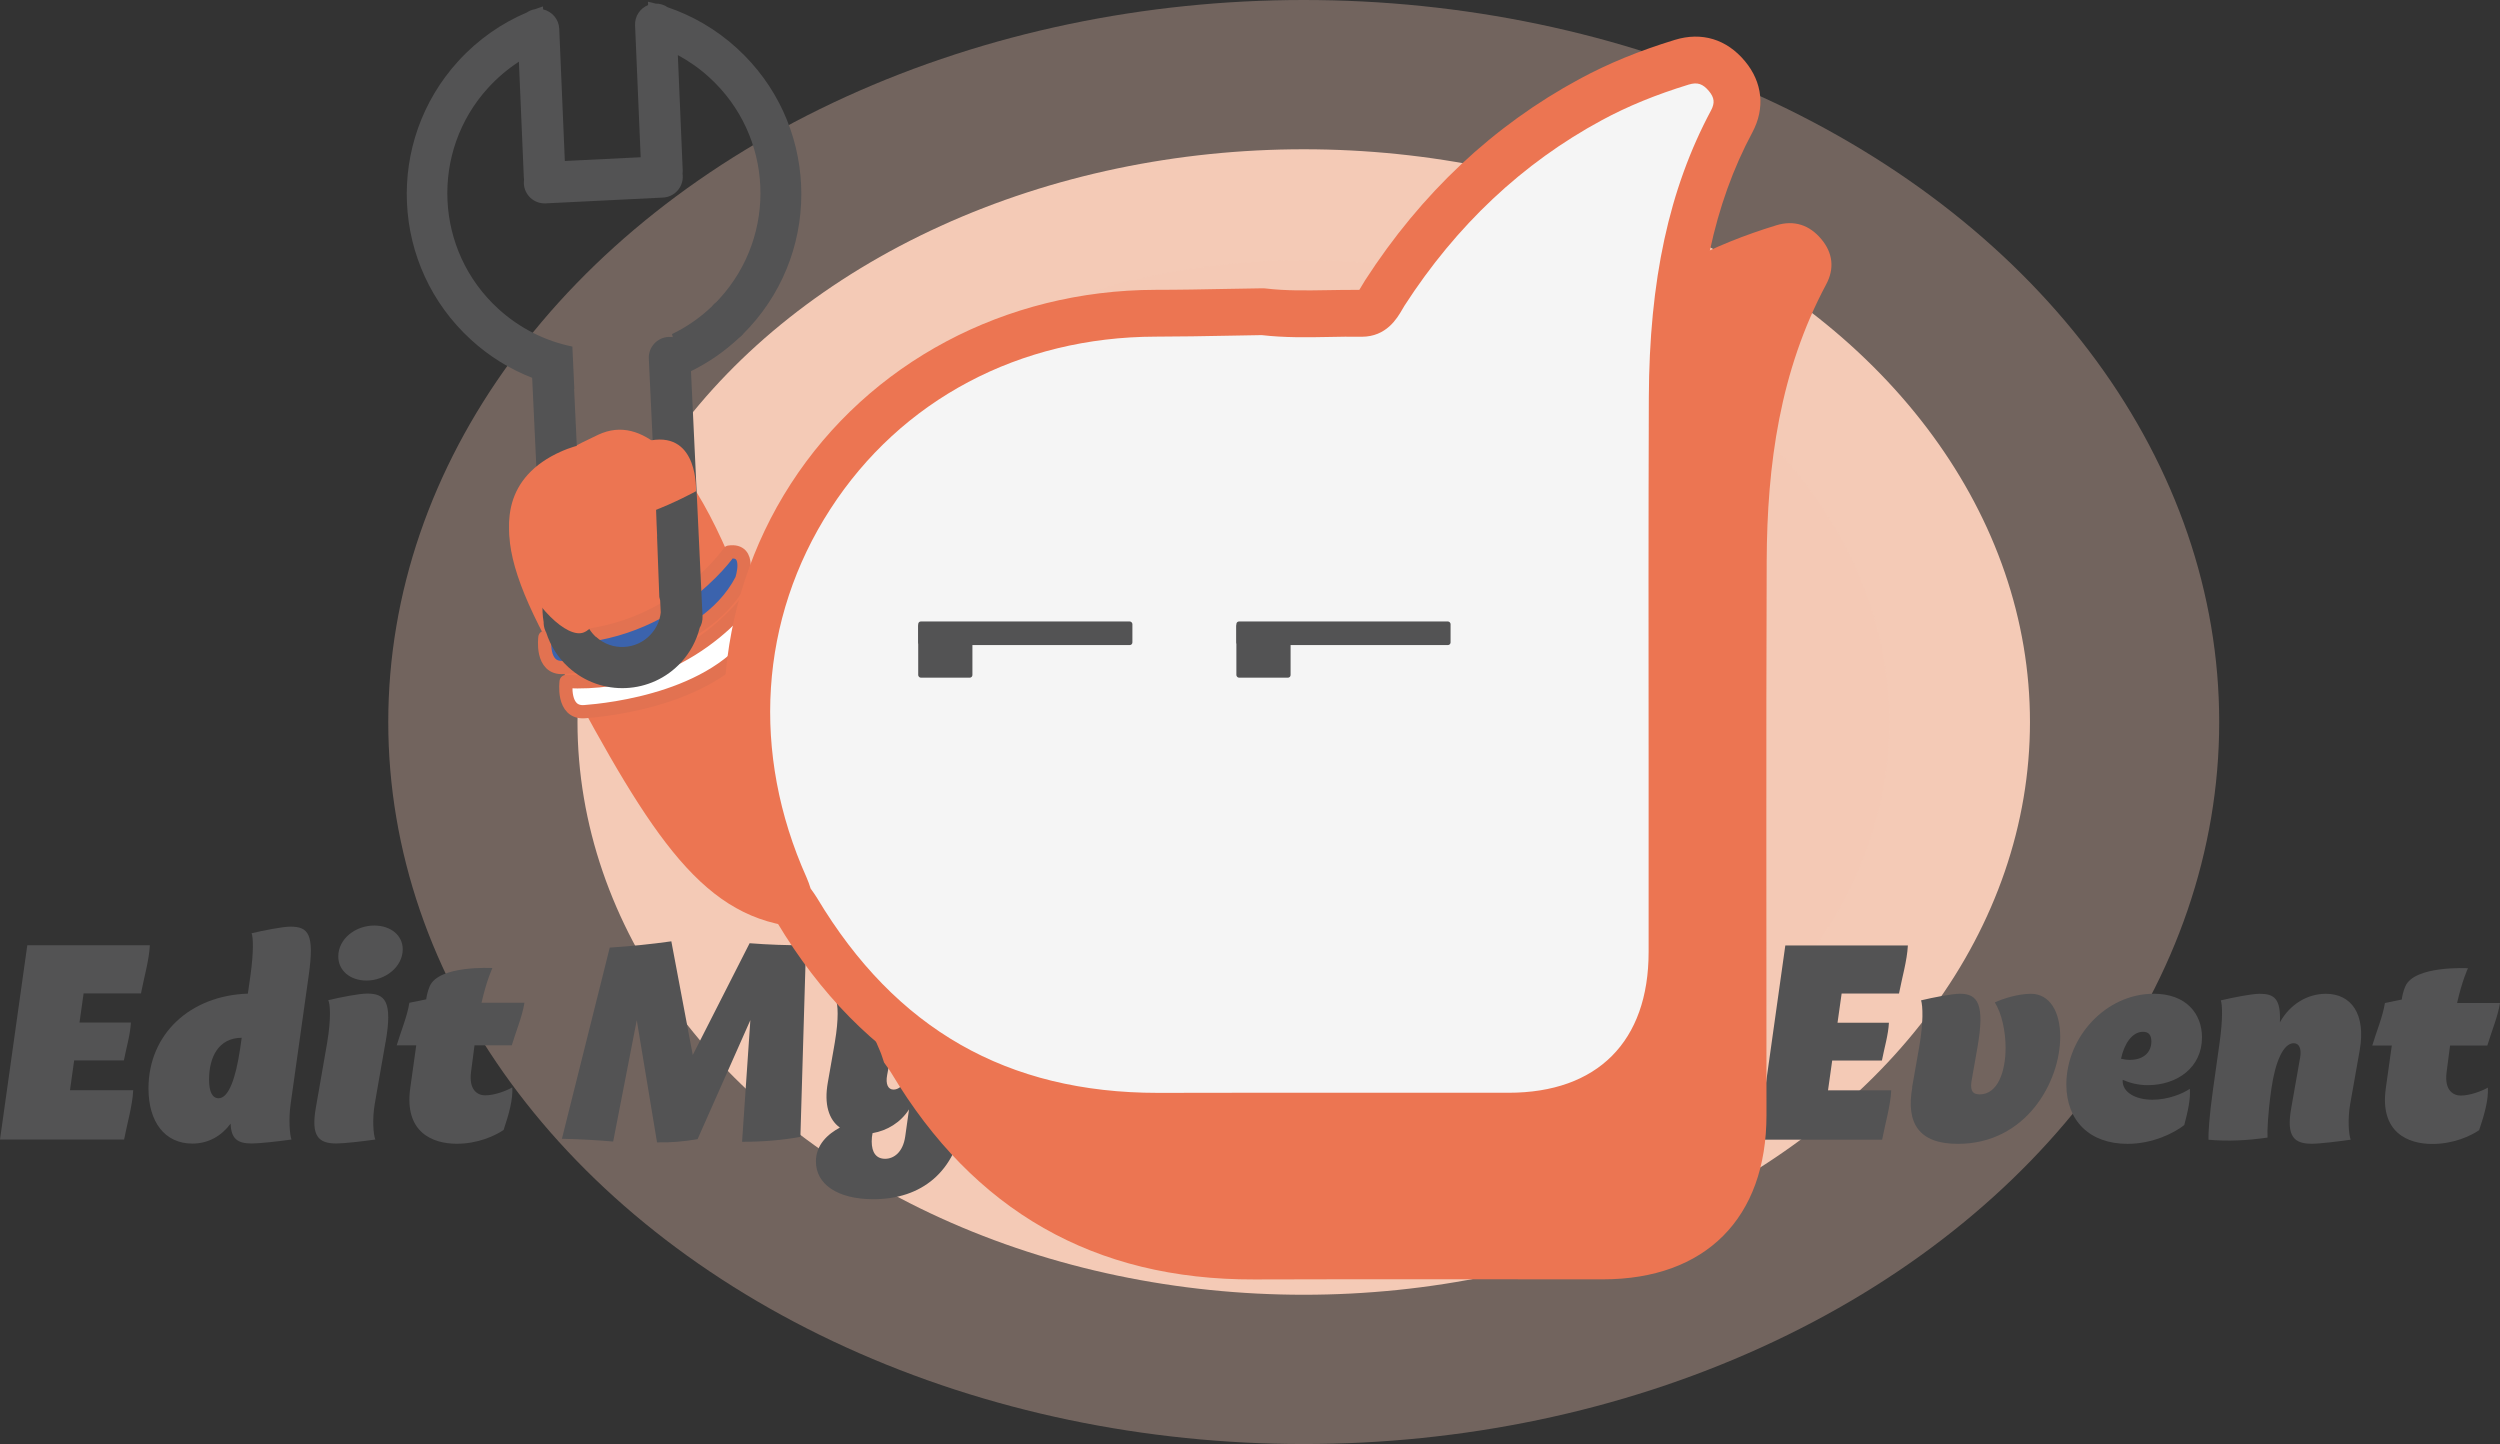 <svg xmlns="http://www.w3.org/2000/svg" xmlns:xlink="http://www.w3.org/1999/xlink" id="_图层_1" viewBox="9.37 130.07 473.64 273.58"><rect x="9.37" y="130.07" width="473.64" height="273.58" fill="#333333" stroke="none"/><defs><style>.cls-1,.cls-2,.cls-3{fill:#f4cab6;}.cls-2{opacity:.33;}.cls-4{fill:#f5f5f5;}.cls-5{fill:#fff;}.cls-5,.cls-6{stroke:#e27251;stroke-linejoin:round;stroke-width:2.51px;}.cls-7{fill:#535354;}.cls-6{fill:#3b63ad;}.cls-3{opacity:.25;}.cls-8{fill:#ec7552;}.cls-9{clip-path:url(#clippath);}.cls-10{fill:none;}</style><clipPath id="clippath"><rect class="cls-10" x="70.65" y="136.38" width="108.36" height="108.06" transform="translate(-99.96 154.19) rotate(-47.6)"/></clipPath></defs><g><ellipse class="cls-2" cx="256.37" cy="266.86" rx="173.44" ry="136.79"/><ellipse class="cls-1" cx="256.37" cy="266.86" rx="137.59" ry="108.51"/><ellipse class="cls-3" cx="256.37" cy="266.86" rx="110.96" ry="87.51"/><ellipse class="cls-1" cx="256.37" cy="266.86" rx="82.1" ry="64.75"/></g><g><path class="cls-7" d="M36.08,318.27h-10.87l-.78,5.53h9.74c-.12,2.31-.87,4.78-1.33,7.17h-9.42l-.79,5.64h11.98c-.16,3.01-1.13,6.23-1.73,9.35H9.37l5.17-36.8h23.22c-.16,2.93-1.1,6.07-1.68,9.11Z"/><path class="cls-7" d="M67.87,314.78l-3.44,24.46c-.4,2.84-.18,5.81,.16,6.72-2.33,.33-5.98,.75-7.53,.75-2.64,0-3.92-.85-3.99-3.77-1.73,2.33-4.21,3.79-7.25,3.79-5.23,0-8.32-4.1-8.32-10.45,0-10.24,7.82-17.59,18.83-17.96l.49-3.45c.64-4.56,.51-7.27,.22-7.99,2.28-.54,5.85-1.25,7.37-1.25,3.38,0,4.55,1.4,3.46,9.15Zm-13.03,14.12v.03s.32-2.25,.32-2.25c-4.47,.03-6.18,3.78-6.18,7.91,0,2.36,.63,3.55,1.81,3.55,1.92,0,3.25-3.87,4.05-9.24Z"/><path class="cls-7" d="M82.42,327.46l-.2,1.15-1.37,7.82-.48,2.79c-.49,2.82-.28,5.8,.11,6.74-2.28,.32-5.86,.75-7.38,.75-3.38,0-4.83-1.37-3.9-6.74l.62-3.54,1.36-7.82,.18-1.05c.76-4.55,.57-7.27,.2-8,2.27-.54,5.85-1.25,7.37-1.25,3.38,0,4.84,1.44,3.5,9.16Zm3.25-17.54c0,3.35-3.33,5.92-6.87,5.92-3.13,0-5.34-1.92-5.34-4.56,0-3.37,3.28-5.86,6.81-5.86,3.14,0,5.4,1.87,5.4,4.5Z"/><path class="cls-7" d="M101.27,337.59c1.81,0,3.97-.84,5.16-1.5,.13,2.25-.61,4.98-1.65,8.06-1.64,1.1-4.84,2.61-8.89,2.61-4.52,0-9.99-2.12-8.79-10.59l1.13-8.06h-3.7c.8-2.69,1.98-5.43,2.4-8.06l3.19-.65c.09-.7,.28-1.57,.66-2.47,1.71-4.04,11.88-3.46,11.88-3.46,0,0-1.08,2.25-2.06,6.58h8.13c-.42,2.63-1.6,5.38-2.4,8.06h-7.06l-.66,5.06c-.45,3.48,1.31,4.42,2.66,4.42h0Z"/><path class="cls-7" d="M162.08,309.17l-1.07,36.28c-3.29,.62-7.01,.94-11.05,.94l1.57-23.05-10,22.55c-2.64,.46-5.18,.67-7.68,.61l-3.84-23.15-4.47,22.99c-3.23-.28-6.47-.45-9.71-.52l9.06-36.22c3.88-.25,7.76-.64,11.67-1.19l4.06,21.54,10.77-21.18c3.55,.28,7.12,.4,10.71,.39Z"/><path class="cls-7" d="M194.65,319.08c.05,1.08-.14,4.42-.86,9.53h0s0,0,0,0l-1.88,13.37c-1.43,10.15-7.98,15.29-17.08,15.29-6.82,0-10.88-2.86-10.88-7.15,0-3.18,2.26-5.2,4.54-6.42-2.12-1.52-3.01-4.43-2.29-8.52l1.15-6.56,.18-1.06c.78-4.56,.58-7.26,.21-7.99,2.28-.54,5.85-1.25,7.37-1.25,3.38,0,4.84,1.44,3.48,9.16l-.2,1.15h0l-.95,5.14c-.31,1.67,.16,2.73,1.21,2.73,1.94,0,3.38-3.06,4.1-7.86h0s0,0,0,0h0c.65-4.62,.79-7.94,.71-9.13,3.91-.57,7.59-.73,11.19-.41h0Zm-13.78,26.3l.72-5.13c-1.6,2.49-4.13,4.02-6.91,4.5-.1,.48-.16,1-.16,1.58,0,2.12,.88,3.28,2.54,3.28s3.39-1.25,3.81-4.24Z"/></g><g><path class="cls-7" d="M369.15,318.3h-10.87l-.78,5.53h9.74c-.12,2.31-.87,4.78-1.33,7.17h-9.42l-.79,5.64h11.98c-.16,3.01-1.13,6.23-1.73,9.35h-23.51l5.17-36.8h23.22c-.16,2.93-1.1,6.07-1.68,9.11Z"/><path class="cls-7" d="M371.63,336.06l1.34-7.61c.83-4.7,.69-7.82,.36-8.86,2.27-.54,5.85-1.25,7.37-1.25,3.38,0,4.74,2,3.32,10.11l-1.09,6.19c-.3,1.69-.11,2.77,1.5,2.77,3.39,0,4.91-4.27,4.91-8.81,0-3.2-.74-6.55-2.04-8.61,1.5-.71,4.39-1.64,6.83-1.64,3.62,0,5.56,3.46,5.56,8.14,0,8.53-6.44,20.29-19.4,20.29-7.36,0-9.83-3.88-8.63-10.7Z"/><path class="cls-7" d="M400.85,335.52c.02-8.99,7.5-17.18,16.55-17.18,6.13,0,9.15,3.75,9.15,8.28,0,5.69-4.7,9.04-10.29,9.04-1.8,0-3.42-.43-4.73-1.01,0,.08-.01,.16-.01,.24,0,2.06,2.33,3.53,5.65,3.53,3.03,0,5.81-1.19,7.08-2.08,.15,1.99-.38,4.31-1.06,6.88-1.93,1.52-6,3.56-10.75,3.56-7.2,0-11.57-4.39-11.59-11.24Zm16.11-8.14c0-1.25-.54-1.83-1.58-1.83-2.05,0-3.56,2.25-4.17,5.1,.49,.12,1.08,.22,1.67,.22,2.64,0,4.08-1.48,4.08-3.48Z"/><path class="cls-7" d="M456.43,329.04l-1.31,7.42-.5,2.82c-.49,2.79-.28,5.77,.11,6.71-2.28,.33-5.85,.77-7.37,.77-3.38,0-4.85-1.37-3.91-6.71l.63-3.59,1.06-5.99c.3-1.69-.16-2.76-1.21-2.76-1.93,0-3.5,3.41-4.25,8.76-.65,4.62-.79,7.94-.71,9.12-3.91,.57-7.59,.73-11.19,.41-.05-1.08,.14-4.42,.86-9.53l1.25-8.88c.64-4.56,.51-7.27,.22-7.99,2.28-.54,5.85-1.25,7.37-1.25,2.75,0,4.03,.92,3.83,5.41,1.94-3.5,5.28-5.41,8.7-5.41,4.86,0,7.62,3.88,6.42,10.7Z"/><path class="cls-7" d="M475.55,337.63c1.81,0,3.97-.84,5.16-1.5,.13,2.25-.61,4.98-1.65,8.06-1.64,1.1-4.84,2.61-8.89,2.61-4.52,0-9.99-2.12-8.79-10.59l1.13-8.06h-3.7c.8-2.69,1.98-5.43,2.4-8.06l3.19-.65c.09-.7,.28-1.57,.66-2.47,1.71-4.04,11.88-3.46,11.88-3.46,0,0-1.08,2.25-2.06,6.58h8.13c-.42,2.63-1.6,5.38-2.4,8.06h-7.06l-.66,5.06c-.45,3.48,1.31,4.42,2.66,4.42h0Z"/></g><path class="cls-8" d="M122.74,212.42c16.96-7.89,30.45,35.96,35.71,56.27v36.76c-.18-.03-.36-.06-.54-.09-17.44-3.15-27.15-20.26-45.3-54.55-12.5-23.64-6.87-30.48,10.13-38.39Z"/><path class="cls-6" d="M147.5,234.67s-11.82,17.31-34.89,16.14c0,0-.84,6.05,3.51,5.71,4.35-.34,26.43-2.47,33.75-16.62,0,0,2.02-5.87-2.37-5.23Z"/><path class="cls-5" d="M151.52,243.05s-11.82,17.31-34.89,16.14c0,0-.84,6.05,3.51,5.71,4.35-.34,26.43-2.47,33.75-16.62,0,0,2.02-5.87-2.37-5.23Z"/><g><path class="cls-8" d="M266.51,220.03c6.21,.74,12.44,.21,18.66,.31,2.61,.04,3.36-2.17,4.45-3.86,9.97-15.45,22.77-27.87,38.99-36.63,5.51-2.98,11.3-5.26,17.27-7.09,3.43-1.05,6.32-.06,8.57,2.64,2.17,2.6,2.5,5.56,.9,8.55-8.76,16.39-11.2,34.17-11.27,52.4-.13,35-.03,70-.04,105,0,19.52-11.56,31.09-31,31.1-22.02,0-44.04-.05-66.06,.02-30.34,.09-53.14-13.06-68.71-39.06-.42-.71-.94-1.36-1.41-2.04-.27-.78-.49-1.58-.83-2.33-23.47-52.38,12.84-108.62,70.17-108.72,6.77-.01,13.55-.19,20.32-.29Z"/><g><path class="cls-4" d="M248.61,189.12c6.21,.74,12.44,.21,18.66,.31,2.61,.04,3.36-2.17,4.45-3.86,9.97-15.45,22.77-27.87,38.99-36.63,5.51-2.98,11.3-5.26,17.27-7.09,3.43-1.05,6.32-.06,8.57,2.64,2.17,2.6,2.5,5.56,.9,8.55-8.76,16.39-11.2,34.17-11.27,52.4-.13,35-.03,70-.04,105,0,19.52-11.56,31.09-31,31.1-22.02,0-44.04-.05-66.06,.02-30.34,.09-53.14-13.06-68.71-39.06-.42-.71-.94-1.36-1.41-2.04-.27-.78-.49-1.58-.83-2.33-23.47-52.38,12.84-108.62,70.17-108.72,6.77-.01,13.55-.19,20.32-.29Z"/><path class="cls-8" d="M228.75,345.99c-31.53,0-55.81-13.86-72.18-41.21-.22-.36-.47-.71-.73-1.05l-.53-.73c-.23-.33-.41-.69-.55-1.07l-.28-.83c-.13-.39-.24-.78-.41-1.16-11.65-25.99-9.73-55.23,5.13-78.22,14.84-22.96,40.66-36.69,69.08-36.74,4.58,0,9.16-.09,13.75-.18l6.52-.11c.17,0,.39,0,.59,.03,3.85,.46,7.74,.39,11.88,.32,1.97-.03,3.95-.07,5.88-.05,.15-.23,.33-.53,.46-.76,.21-.36,.42-.72,.64-1.06,10.64-16.49,24.3-29.32,40.61-38.13,5.41-2.93,11.33-5.36,18.08-7.42,5.1-1.56,9.81-.12,13.27,4.04,3.34,4,3.85,8.91,1.41,13.48-7.26,13.57-10.67,29.56-10.74,50.32-.09,22.86-.07,45.72-.05,68.58v36.41c0,21.91-13.58,35.53-35.43,35.54h-23.6c-14.15-.02-28.31-.03-42.45,.01h-.35Zm-65.8-47.57l.06,.08c.41,.56,.81,1.13,1.17,1.72,14.87,24.82,35.99,36.9,64.56,36.9h.33c14.17-.04,28.32-.03,42.49-.02h23.59c16.88,0,26.56-9.72,26.56-26.66v-36.39c-.02-22.87-.04-45.75,.04-68.62,.08-22.26,3.83-39.57,11.8-54.47,.73-1.38,.62-2.39-.4-3.62-1.17-1.4-2.19-1.75-3.86-1.24-6.18,1.9-11.57,4.1-16.46,6.75-14.98,8.09-27.55,19.91-37.37,35.13l-.42,.71c-.98,1.69-3.01,5.18-7.68,5.18h-.15c-2.03-.04-4.02,0-6.04,.04-4.14,.08-8.43,.15-12.77-.35l-6.2,.11c-4.63,.09-9.26,.17-13.89,.18-25.78,.05-48.25,11.96-61.64,32.69-13.42,20.76-15.06,46.2-4.49,69.78,.3,.66,.53,1.35,.75,2.04l.02,.07Z"/></g><rect class="cls-7" x="183.33" y="247.81" width="40.58" height="4.47" rx=".5" ry=".5"/><rect class="cls-7" x="243.61" y="247.81" width="40.58" height="4.47" rx=".5" ry=".5"/><rect class="cls-7" x="183.33" y="248.19" width="10.27" height="10.27" rx=".5" ry=".5"/><rect class="cls-7" x="243.61" y="248.19" width="10.27" height="10.27" rx=".5" ry=".5"/></g><g class="cls-9"><path class="cls-7" d="M141.9,249.08c.39-.64,.6-1.41,.57-2.22l-2.19-46.47c3.28-1.61,6.36-3.72,9.13-6.33,.23-.16,.44-.35,.64-.56l.16-.21c.41-.41,.8-.82,1.2-1.25,13.92-15.25,12.85-38.89-2.4-52.81-3.93-3.59-8.42-6.18-13.16-7.79-.65-.45-1.44-.7-2.28-.69-.48-.13-.96-.25-1.44-.36l.03,.64c-1.51,.6-2.55,2.11-2.47,3.83l1.06,25-14.37,.71-1.06-25.06c-.08-1.81-1.37-3.27-3.05-3.66l-.04-.56c-.5,.16-.99,.34-1.49,.52-.57,.09-1.09,.31-1.55,.62-4.79,2.03-9.24,5.1-12.98,9.2-13.92,15.25-12.85,38.89,2.4,52.81,3.49,3.19,7.42,5.59,11.58,7.21l2,42.47c-.1,1.28-.04,2.56,.18,3.83v.28c.04,.62,.21,1.2,.49,1.7,.78,2.44,2.18,4.71,4.21,6.56,6.17,5.63,15.74,5.2,21.37-.97,1.73-1.9,2.89-4.12,3.48-6.44h0Zm-19.61,1.68c-1.02-.93-1.72-2.08-2.08-3.32l-.17-3.55c.04-.19,.08-.37,.13-.56l-.53-11.09s-.1,.06-.15,.08l-1.35-28.55s.03,0,.04,0l-.37-8.04c-5.07-1.04-9.93-3.41-14.03-7.15-12.1-11.04-12.95-29.81-1.9-41.9,1.76-1.92,3.71-3.56,5.8-4.92l.93,21.89c0,.15,.02,.3,.05,.44-.04,.25-.05,.5-.04,.76,.1,2.17,1.94,3.85,4.11,3.75l22.24-1.1c2.17-.1,3.85-1.94,3.75-4.11,0-.14-.02-.27-.04-.41,.03-.23,.04-.47,.03-.71l-.92-21.76c2.12,1.14,4.14,2.55,5.99,4.25,12.1,11.04,12.95,29.8,1.9,41.9-.21,.22-.41,.44-.62,.66-.22,.16-.42,.34-.61,.54l-.19,.25c-2.29,2.19-4.85,3.94-7.57,5.25l.14,.58c-.26-.04-.52-.06-.79-.04-2.17,.1-3.85,1.94-3.75,4.11l1.25,26.52h.05s.18,4.93,.18,4.93l.1,2.23s-.01,0-.02-.01l.43,11.49c.06,.21,.12,.43,.16,.64l.11,2.29c-.16,1.5-.78,2.95-1.88,4.15-2.74,3-7.39,3.21-10.38,.47h0Zm0,0"/></g><path class="cls-8" d="M115.7,215.6s6.97-3.29,9.48-.29c5.14,6.14,.97,32.11-5.22,34.58-6.19,2.48-25.85-24.71-4.27-34.29Z"/><path class="cls-8" d="M132.76,213.49s-7.5,6.73-7.92,12.76c-.42,6.04,16.39-3.11,16.39-3.11,0,0,.54-11.18-8.47-9.65Z"/></svg>